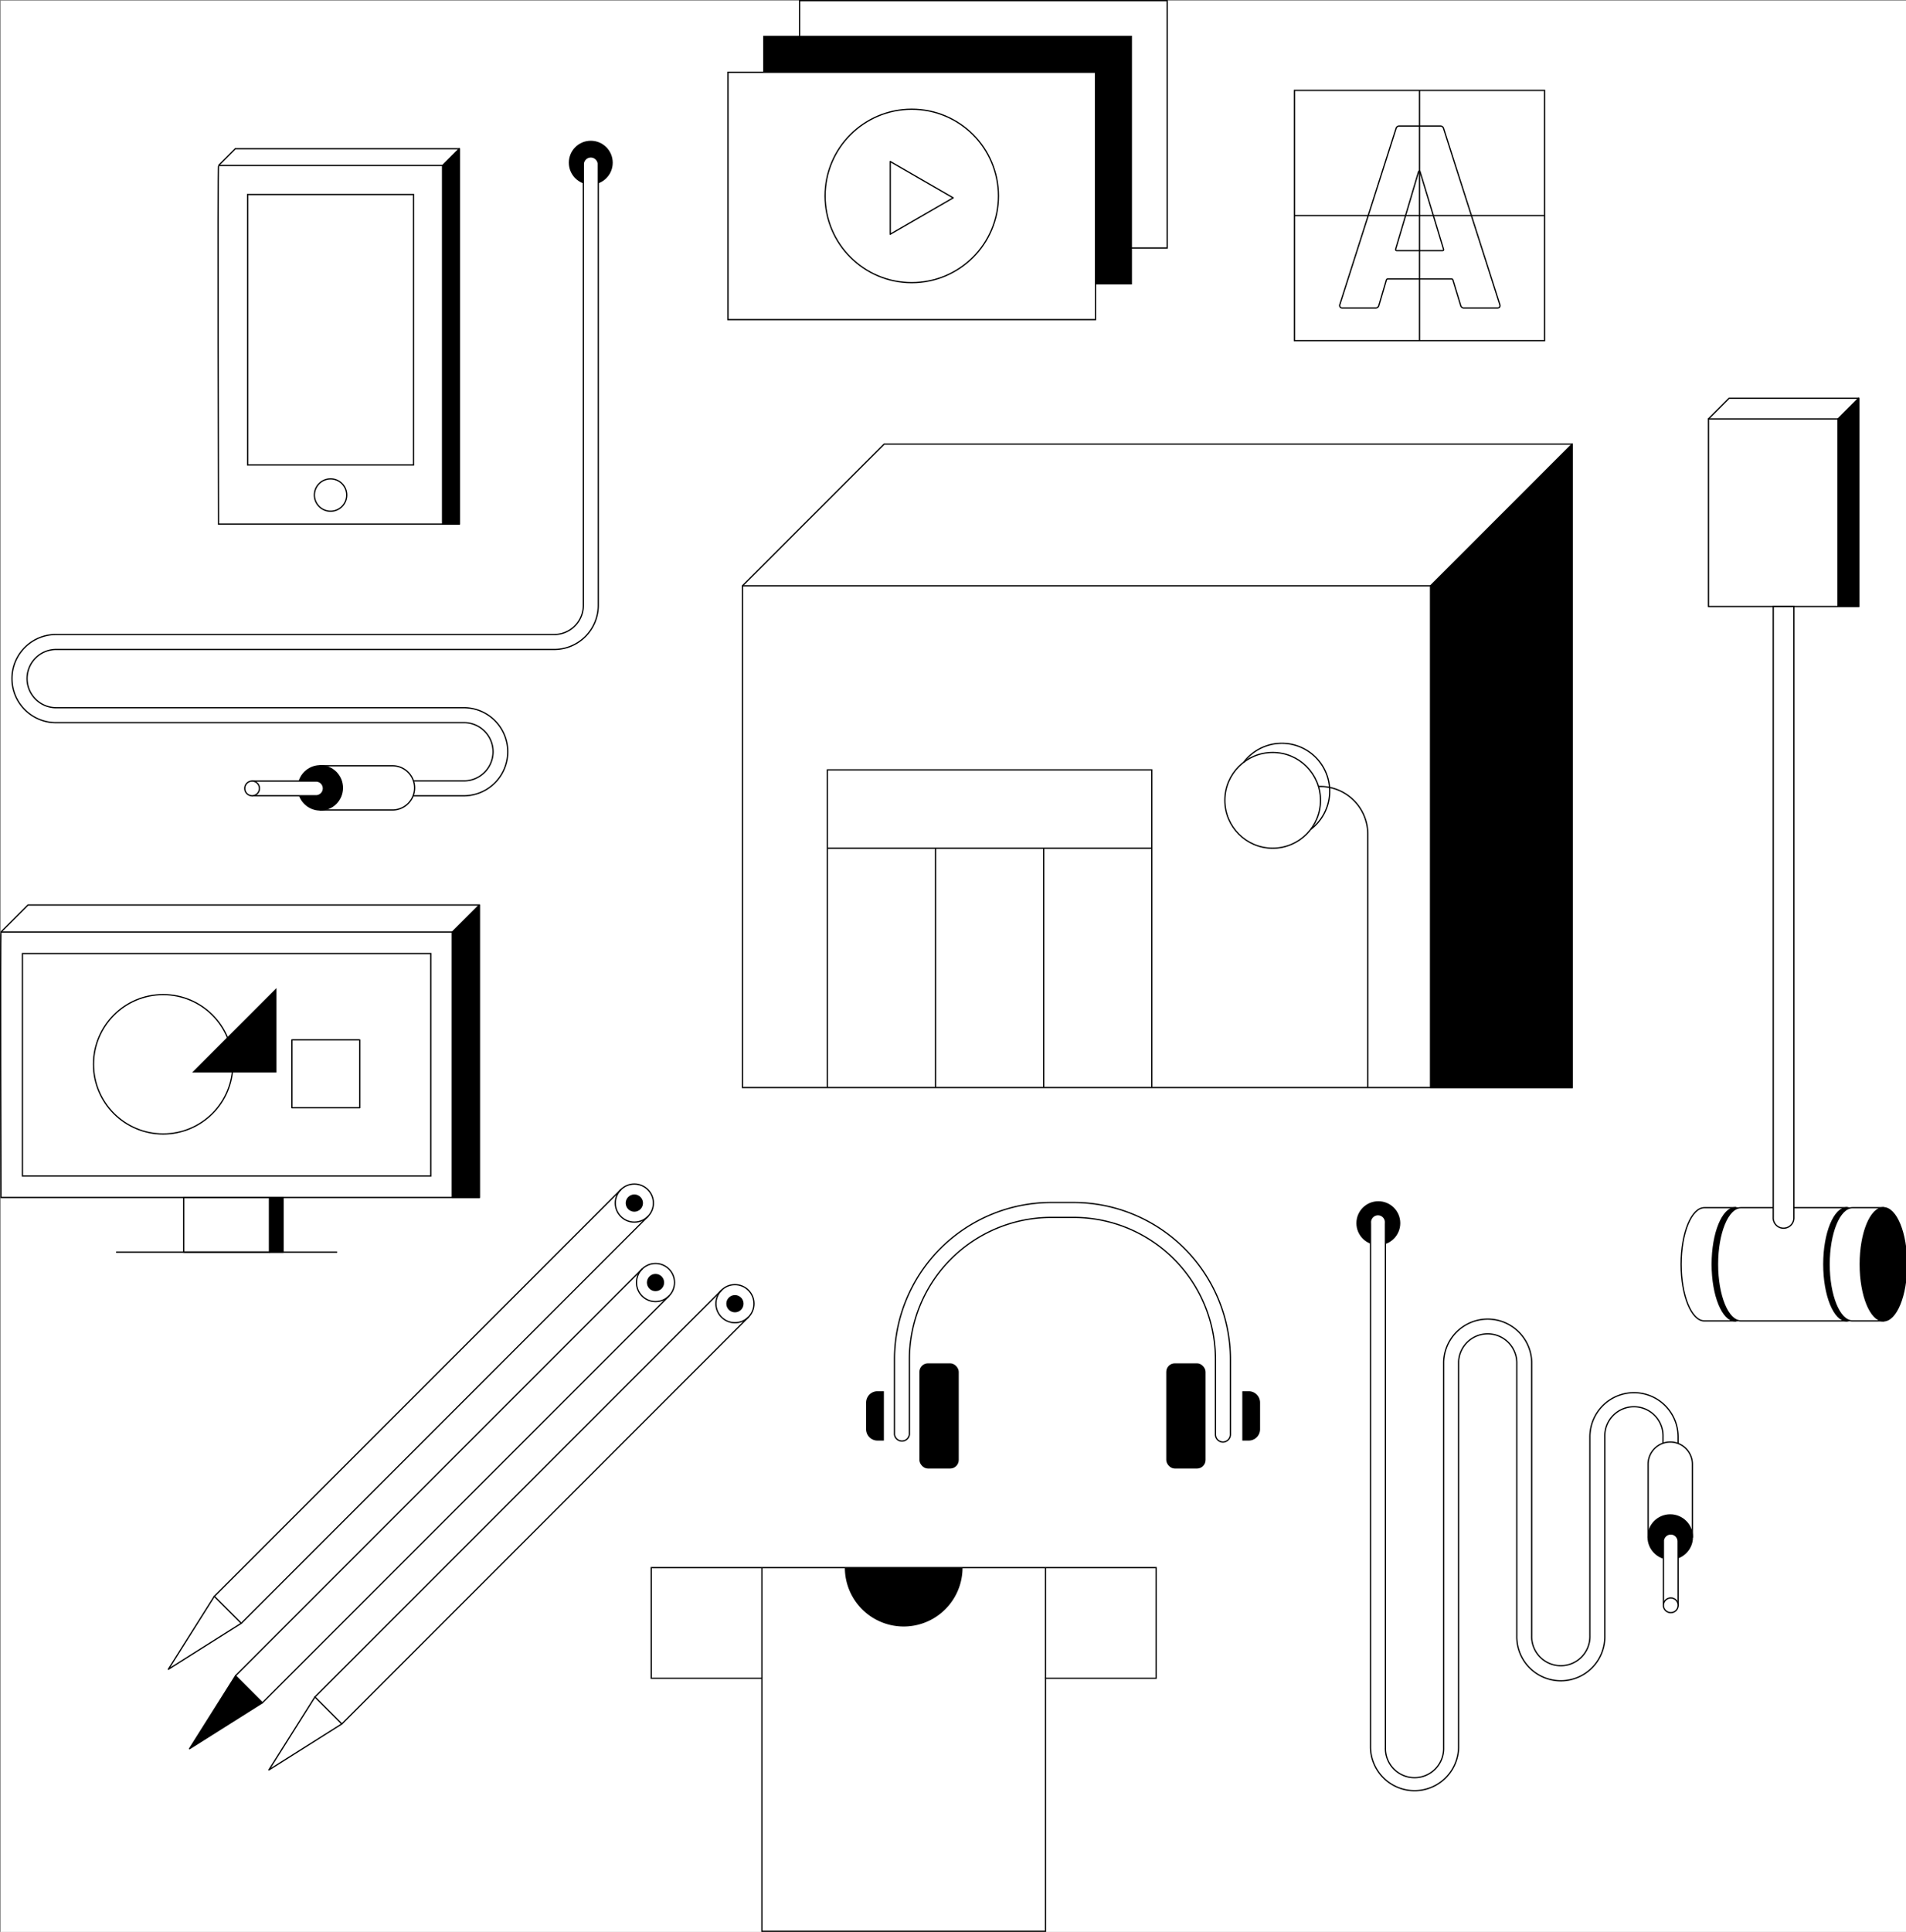<svg id="レイヤー_1" data-name="レイヤー 1" xmlns="http://www.w3.org/2000/svg" viewBox="0 0 760 770"><rect x="0" y="0" width="760" height="770" fill="#808080" stroke="none"/><defs><style>.cls-1,.cls-6{fill:#fff;}.cls-2,.cls-4,.cls-5{fill:none;}.cls-2,.cls-3,.cls-4,.cls-5,.cls-6,.cls-7{stroke:#000;stroke-width:0.5px;}.cls-2,.cls-3{stroke-linecap:round;stroke-linejoin:round;}.cls-4,.cls-6,.cls-7{stroke-miterlimit:10;}</style></defs><rect class="cls-1" x="0.25" y="0.25" width="760" height="770"/><circle cx="235.57" cy="64.85" r="8.75"/><circle class="cls-2" cx="252.94" cy="479.51" r="7.59"/><circle cx="252.94" cy="479.51" r="3.44"/><polyline class="cls-2" points="258.31 484.88 96.2 646.99 85.46 636.25 247.57 474.14"/><polyline class="cls-2" points="85.46 636.25 67.12 665.33 96.2 646.99"/><circle class="cls-2" cx="261.38" cy="511.18" r="7.59"/><circle cx="261.38" cy="511.18" r="3.44"/><polyline class="cls-2" points="266.75 516.55 104.64 678.66 93.9 667.92 256.01 505.81"/><polyline class="cls-3" points="93.9 667.92 75.56 697 104.64 678.66"/><circle class="cls-2" cx="293.05" cy="519.61" r="7.59"/><circle cx="293.05" cy="519.61" r="3.44"/><polyline class="cls-2" points="298.42 524.98 136.31 687.1 125.57 676.36 287.68 514.25"/><polyline class="cls-2" points="125.57 676.36 107.23 705.43 136.31 687.1"/><circle class="cls-4" cx="507.47" cy="318.99" r="19.08"/><path class="cls-4" d="M1075.6,458.33a19.08,19.08,0,1,1,26.74,26.73" transform="translate(-579.67 -154.53)"/><path class="cls-4" d="M1125.07,588.06V487a19,19,0,0,0-19-19h-.54" transform="translate(-579.67 -154.53)"/><polygon class="cls-3" points="626.87 433.46 570.41 433.46 570.41 233.49 626.87 177.03 626.87 433.46"/><circle class="cls-4" cx="131.81" cy="197.31" r="6.45"/><polygon class="cls-3" points="183.14 208.89 176.47 208.89 176.47 65.95 183.14 59.28 183.14 208.89"/><rect class="cls-4" x="98.73" y="77.53" width="66.16" height="107.79"/><rect class="cls-2" x="73.23" y="477.26" width="34.27" height="21.8"/><line class="cls-2" x1="46.48" y1="499.06" x2="134.25" y2="499.06"/><polygon class="cls-3" points="191.1 477.26 180.34 477.26 180.34 371.5 191.1 360.73 191.1 477.26"/><rect class="cls-3" x="107.5" y="477.26" width="5.38" height="21.8"/><rect class="cls-4" x="8.95" y="380.06" width="162.82" height="88.64"/><circle class="cls-2" cx="65.06" cy="424.19" r="27.77"/><polygon points="110.24 393.82 110.24 427.47 76.59 427.47 110.24 393.82"/><rect class="cls-2" x="116.38" y="414.47" width="27.05" height="27.05"/><path class="cls-5" d="M1162.09,276.28,1159,266.12c-.14-.27-.31-.41-.52-.41H1133a.6.6,0,0,0-.52.41l-3,10.16a1.31,1.31,0,0,1-1.35,1h-13.16a1.14,1.14,0,0,1-.93-.37,1.11,1.11,0,0,1-.1-1.08l22.38-70.07a1.3,1.3,0,0,1,1.35-1h16.27a1.3,1.3,0,0,1,1.35,1l22.39,70.07a1.29,1.29,0,0,1,.1.51c0,.63-.38.94-1.14.94h-13.16A1.31,1.31,0,0,1,1162.09,276.28Zm-25.5-21.87h18.24c.42,0,.56-.21.42-.62L1145.92,223c-.07-.28-.17-.4-.31-.36s-.24.15-.31.36l-9.12,30.78C1136.11,254.2,1136.25,254.41,1136.59,254.41Z" transform="translate(-579.67 -154.53)"/><rect class="cls-5" x="516.14" y="36.03" width="99.75" height="99.75"/><line class="cls-5" x1="566.02" y1="36.03" x2="566.02" y2="135.79"/><line class="cls-5" x1="615.89" y1="85.91" x2="516.14" y2="85.91"/><path class="cls-6" d="M602.41,413.39H800.66a17.57,17.57,0,0,0,17.55-17.56V219.66a3,3,0,0,0-5.94,0V395.83a11.63,11.63,0,0,1-11.61,11.61H602.41a17.56,17.56,0,1,0,0,35.11H765a11.61,11.61,0,0,1,0,23.21H737.78a3,3,0,1,0,0,5.95H765a17.56,17.56,0,0,0,0-35.11H602.41a11.61,11.61,0,1,1,0-23.21Z" transform="translate(-579.67 -154.53)"/><path class="cls-6" d="M736.45,459.74H707.39v17.63h29.06a8.82,8.82,0,0,0,0-17.63Z" transform="translate(-579.67 -154.53)"/><circle class="cls-3" cx="127.72" cy="314.02" r="8.82"/><path class="cls-6" d="M705.68,465.83H680.19v5.87h25.49a2.94,2.94,0,1,0,0-5.88Z" transform="translate(-579.67 -154.53)"/><circle class="cls-6" cx="100.52" cy="314.24" r="2.94"/><circle cx="549.6" cy="487.52" r="8.75"/><path class="cls-6" d="M1231.19,709.62a17.58,17.58,0,0,0-17.56,17.56v79.3a11.61,11.61,0,1,1-23.21,0V724.66h0V697.43a17.56,17.56,0,0,0-35.11,0V851.1a11.61,11.61,0,1,1-23.21,0V642.51h0a3.44,3.44,0,0,0,0-.45,3,3,0,1,0-5.95,0,3.42,3.42,0,0,0,0,.45h0V851.1a17.56,17.56,0,0,0,35.11,0V697.43a11.61,11.61,0,0,1,23.21,0v17.93h0v.44h0v90.66a17.56,17.56,0,1,0,35.11,0v-79.3a11.61,11.61,0,1,1,23.21,0V754.4a3,3,0,0,0,6,0V727.18A17.57,17.57,0,0,0,1231.19,709.62Z" transform="translate(-579.67 -154.53)"/><path class="cls-6" d="M1236.84,738.1v29h17.64v-29a8.82,8.82,0,1,0-17.64,0Z" transform="translate(-579.67 -154.53)"/><circle class="cls-3" cx="665.99" cy="612.62" r="8.82"/><path class="cls-6" d="M1242.94,768.86v25.5h5.86V769a.68.68,0,0,0,0-.14,2.94,2.94,0,1,0-5.88,0Z" transform="translate(-579.67 -154.53)"/><circle class="cls-6" cx="666.21" cy="639.82" r="2.94"/><path d="M916.55,779.34a23.46,23.46,0,0,0,46.92,0Z" transform="translate(-579.67 -154.53)"/><rect class="cls-7" x="366.86" y="543.63" width="15.18" height="41.42" rx="3.16"/><rect class="cls-7" x="465.28" y="543.63" width="15.18" height="41.42" rx="3.16"/><path class="cls-7" d="M931.86,728.45h-2.34a4.26,4.26,0,0,1-4.24-4.24V713.53a4.26,4.26,0,0,1,4.24-4.24h2.34Z" transform="translate(-579.67 -154.53)"/><path class="cls-7" d="M1075.28,728.45h2.34a4.26,4.26,0,0,0,4.24-4.24V713.53a4.26,4.26,0,0,0-4.24-4.24h-2.34Z" transform="translate(-579.67 -154.53)"/><path class="cls-4" d="M1067.32,729.28a3,3,0,0,1-3-3v-30a56.58,56.58,0,0,0-56.51-56.52h-9a56.59,56.59,0,0,0-56.52,56.52v30a3,3,0,0,1-5.95,0v-30a62.55,62.55,0,0,1,62.47-62.47h9a62.54,62.54,0,0,1,62.46,62.47v30A3,3,0,0,1,1067.32,729.28Z" transform="translate(-579.67 -154.53)"/><path class="cls-6" d="M1259.24,635.88c-5.11,0-9.25,10.1-9.25,22.56s4.14,22.56,9.25,22.56h12.4V635.88Z" transform="translate(-579.67 -154.53)"/><ellipse class="cls-7" cx="691.98" cy="503.91" rx="9.25" ry="22.56"/><path class="cls-6" d="M1273.76,635.88c-5.11,0-9.25,10.1-9.25,22.56s4.14,22.56,9.25,22.56h42.39V635.88Z" transform="translate(-579.67 -154.53)"/><ellipse class="cls-7" cx="736.48" cy="503.91" rx="9.25" ry="22.56"/><path class="cls-6" d="M1318.26,635.88c-5.11,0-9.25,10.1-9.25,22.56s4.14,22.56,9.25,22.56h12.4V635.88Z" transform="translate(-579.67 -154.53)"/><ellipse class="cls-7" cx="751" cy="503.91" rx="9.25" ry="22.56"/><polygon class="cls-3" points="741.12 241.73 732.9 241.73 732.9 166.96 741.12 158.74 741.12 241.73"/><path class="cls-6" d="M1286.74,396.26V639.75a4.11,4.11,0,1,0,8.21,0V396.26Z" transform="translate(-579.67 -154.53)"/><rect class="cls-6" x="318.82" y="0.25" width="146.56" height="98.59"/><rect class="cls-7" x="304.55" y="14.53" width="146.56" height="98.59"/><rect class="cls-6" x="290.27" y="28.8" width="146.56" height="98.59"/><circle class="cls-2" cx="363.55" cy="78.1" r="34.56"/><polygon class="cls-2" points="380.07 78.86 354.96 64.37 354.96 93.36 380.07 78.86"/><polygon class="cls-4" points="296.06 433.46 296.06 233.49 352.52 177.03 626.87 177.03 626.87 433.46 296.06 433.46"/><line class="cls-4" x1="296.06" y1="233.49" x2="578.24" y2="233.49"/><line class="cls-4" x1="329.92" y1="338.08" x2="459.26" y2="338.08"/><line class="cls-4" x1="373.03" y1="433.46" x2="373.03" y2="338.08"/><line class="cls-4" x1="416.15" y1="433.46" x2="416.15" y2="338.08"/><polyline class="cls-4" points="329.92 433.46 329.92 306.85 459.26 306.85 459.26 433.46"/><path class="cls-4" d="M666.83,220.49l6.67-6.68h89.31V363.42h-96S666.42,220.08,666.83,220.49Z" transform="translate(-579.67 -154.53)"/><line class="cls-4" x1="87.16" y1="65.95" x2="180.54" y2="65.95"/><path class="cls-4" d="M580.06,526l10.77-10.77H770.77V631.8H580.06S579.74,526.34,580.06,526Z" transform="translate(-579.67 -154.53)"/><line class="cls-4" x1="0.39" y1="371.49" x2="184.74" y2="371.49"/><path class="cls-4" d="M839.35,779.34h201.32v44.11H996.56V924.27H883.47V823.45H839.35Z" transform="translate(-579.67 -154.53)"/><line class="cls-4" x1="416.89" y1="668.92" x2="416.89" y2="624.75"/><line class="cls-4" x1="303.8" y1="668.92" x2="303.8" y2="624.89"/><path class="cls-2" d="M1260.91,321.49l8.21-8.21h51.67v83h-59.88Z" transform="translate(-579.67 -154.53)"/><line class="cls-2" x1="681.24" y1="166.96" x2="734.38" y2="166.96"/></svg>